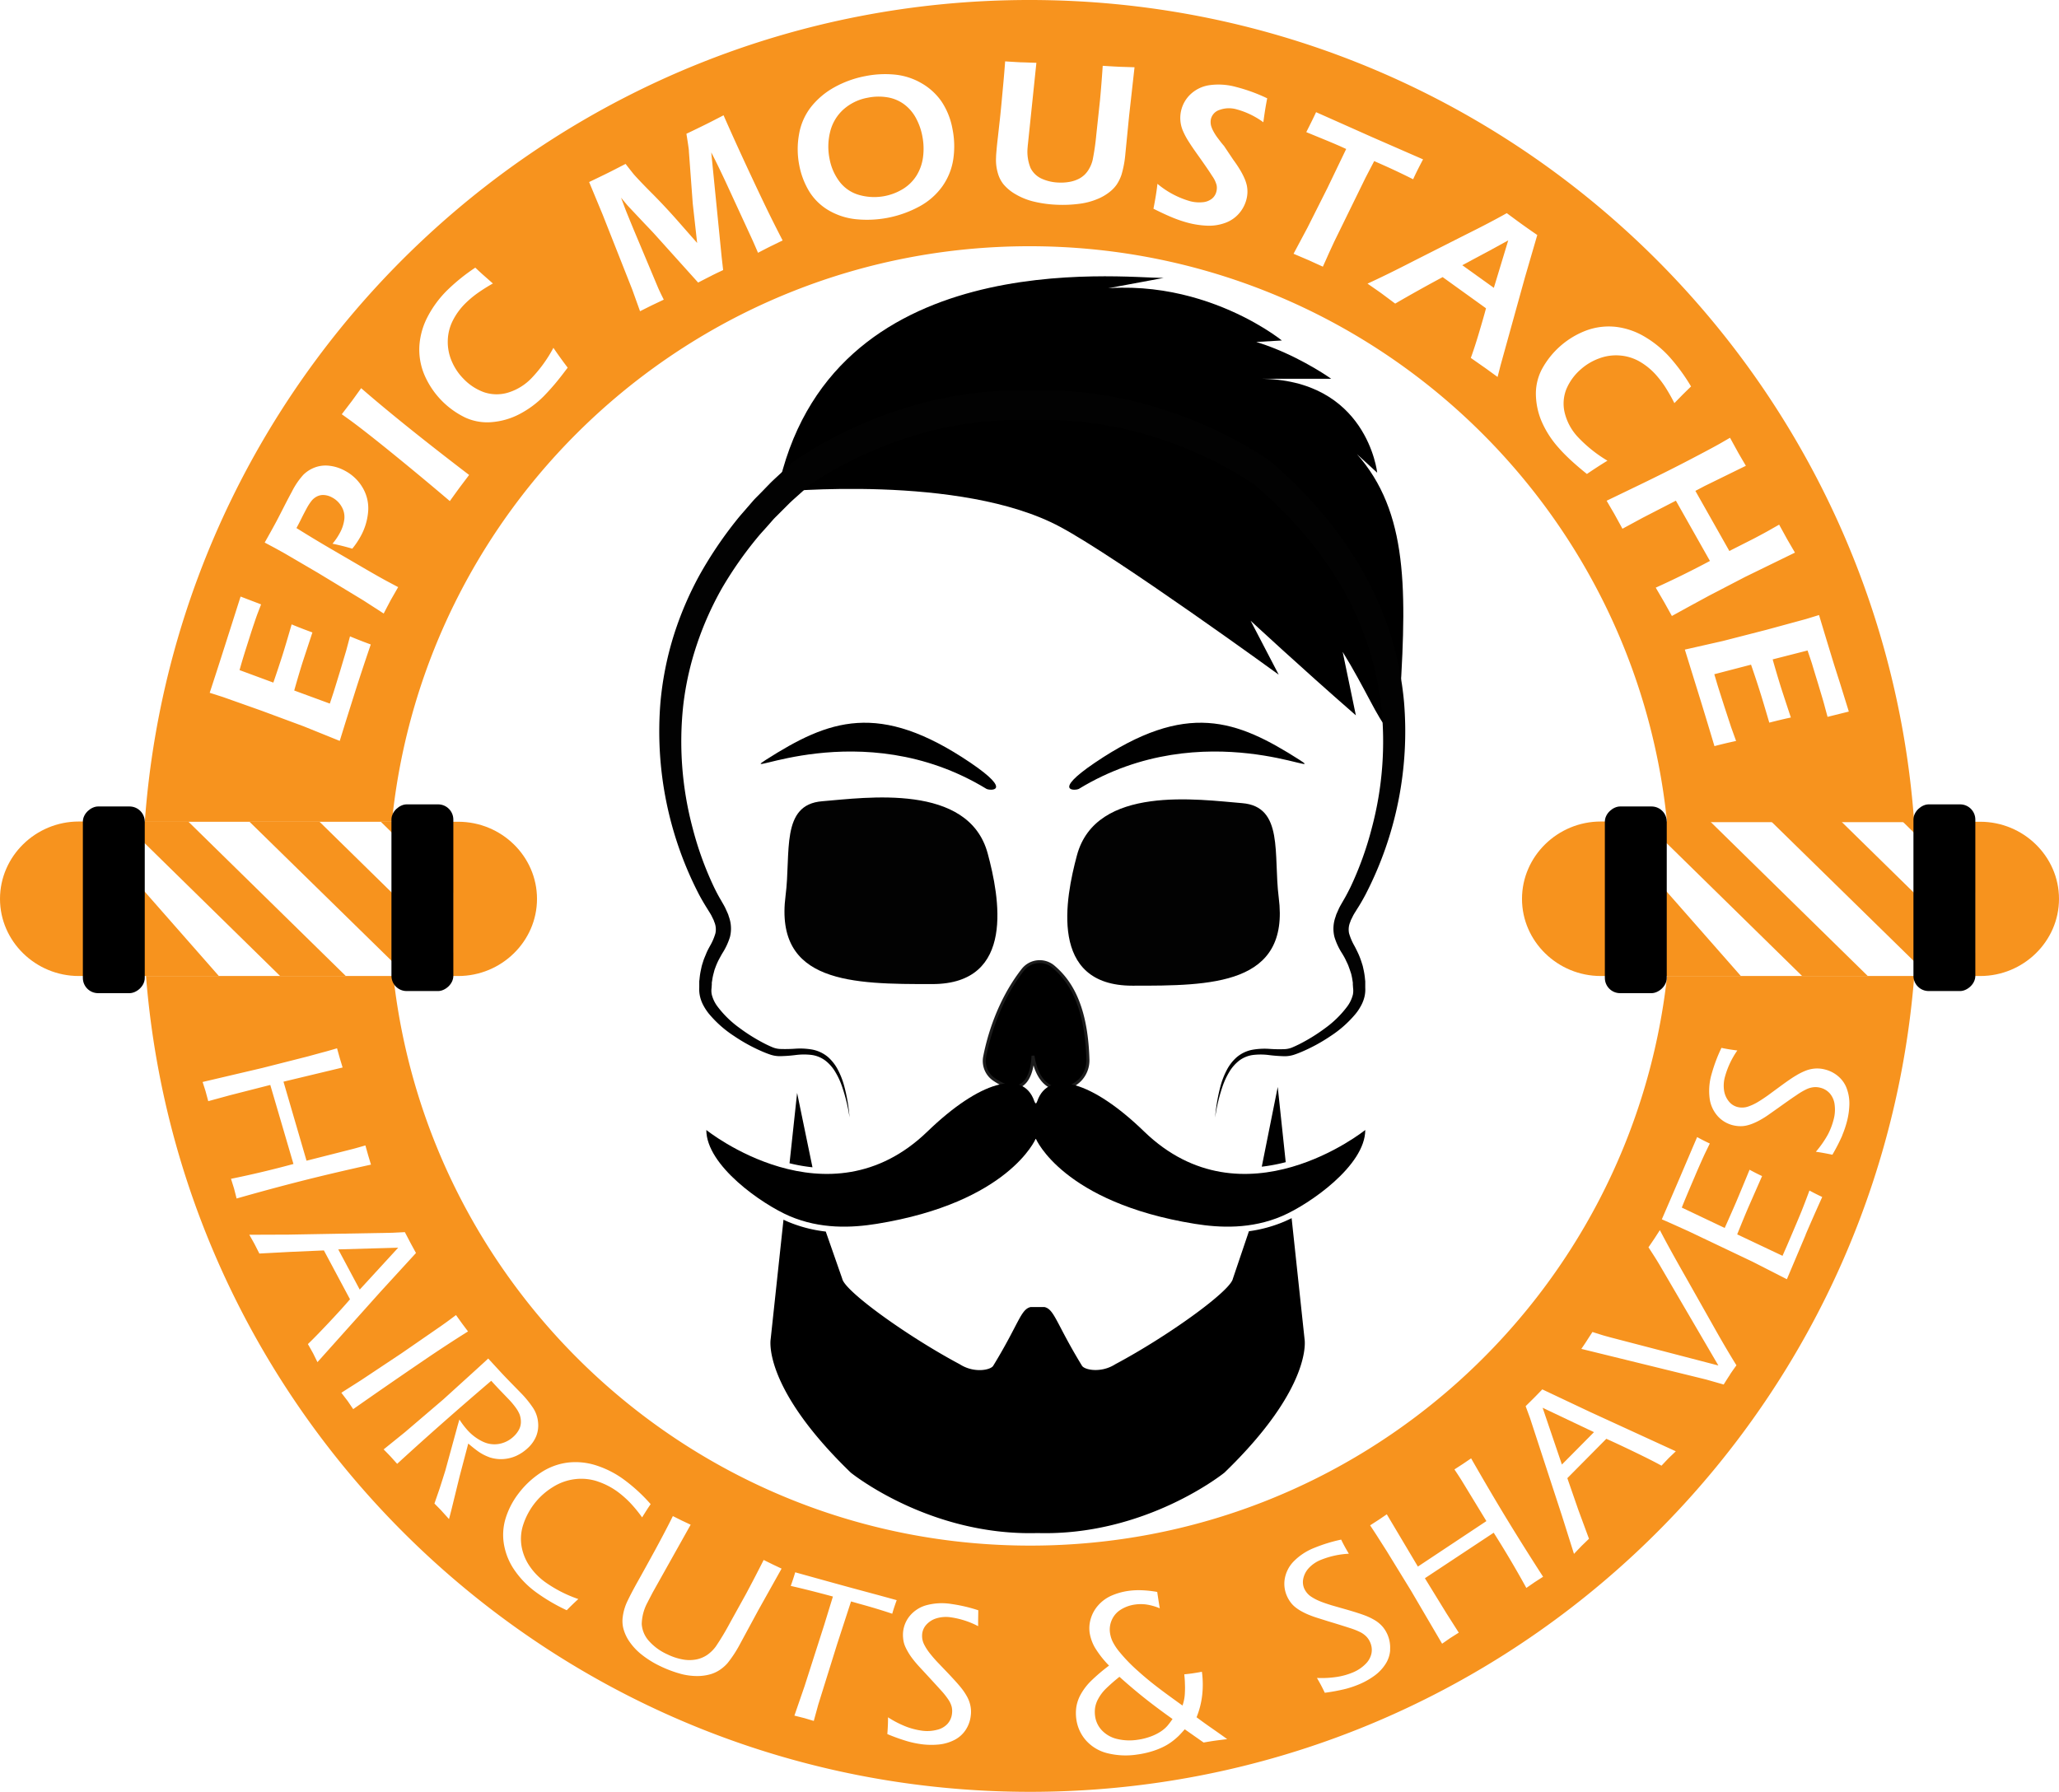 <svg xmlns="http://www.w3.org/2000/svg" viewBox="0 0 694 604"><defs><style>.cls-1{fill:#1c1c1c;}.cls-2{fill:#020202;}.cls-3{fill:#f7931e;}</style></defs><title>Asset 4</title><g id="Layer_2" data-name="Layer 2"><g id="Layer_1-2" data-name="Layer 1"><path d="M376.61,459.48c9.72-5.71,2.17-1.28,0,0Z"/><path d="M322.82,459.48Z"/><path d="M344.73,327c-8.36,10.76-11.66,23.09-12.89,29.52a7.6,7.6,0,0,0,3.05,7.31c13.28,9.12,13.28-7.88,13.28-7.88,2,13,11,13,16,8a9.51,9.51,0,0,0,2.51-6.69c-.51-18.31-5.92-26.45-11.63-31.34A7.19,7.19,0,0,0,344.73,327Z"/><path class="cls-1" d="M357.3,367.5a7.8,7.8,0,0,1-2.45-.39c-3-1-5.26-3.78-6.49-8-.44,2.54-1.51,5.86-4.1,7.23s-5.69.56-9.65-2.16a8.05,8.05,0,0,1-3.26-7.81c1.23-6.45,4.55-18.89,13-29.74h0a7.71,7.71,0,0,1,11.05-1.15c4.8,4.11,11.25,11.87,11.8,31.7a10,10,0,0,1-2.66,7.06A10.36,10.36,0,0,1,357.3,367.5Zm-8.63-11.68c.85,5.58,3.16,9.25,6.49,10.34,2.81.92,6.13-.08,8.66-2.61a9,9,0,0,0,2.36-6.33c-.54-19.44-6.79-27-11.45-31a6.69,6.69,0,0,0-9.61,1h0c-8.3,10.68-11.57,22.95-12.79,29.3a7.13,7.13,0,0,0,2.84,6.8c3.63,2.5,6.53,3.21,8.62,2.11,3.84-2,3.88-9.49,3.88-9.57Z"/><path d="M438,256.13c-21.17-13.47-38-20-69,1-14.65,9.93-6.4,9.42-5.33,8.77C406,240.13,449,263.13,438,256.13Z"/><path d="M258.14,256.13c21.17-13.47,38-20,69,1,14.64,9.93,6.39,9.42,5.33,8.77C290.14,240.13,247.14,263.13,258.14,256.13Z"/><path class="cls-2" d="M264.78,301.91c-3.83,29.64,22.69,29.84,49.42,29.81,28.39,0,22.59-29.63,18.72-44-6.43-23.94-41.21-18.81-55.8-17.63C263,271.21,266.65,287.47,264.78,301.91Z"/><path class="cls-2" d="M431,302.51c3.83,29.59-22.65,29.79-49.33,29.75-28.33,0-22.54-29.57-18.68-43.94,6.42-23.89,41.14-18.77,55.69-17.59C432.77,271.87,429.17,288.09,431,302.51Z"/><path d="M357.28,177.57C323.81,159.62,262,165.84,262,165.84,279.17,82,377.77,93.69,392.18,93.69l-37.67,7c43.76-13.49,77.55,14.08,77.55,14.08l-39.88,2.34c22.15-14.07,56.5,10.56,56.5,10.56H424.3c36.56,0,39.89,31.67,39.89,31.67l-16.62-15.25c23.68,17.82,26.59,41.48,25.11,76.35-1.84,43.3-5.17,23.36-20.12-.69L457,241.13c-18.83-16.42-35.47-31.89-35.47-31.89L431,227.42S376.78,188,357.28,177.57Z"/><path d="M273.85,393.48l-5.18-25.08-2.55,23.72A57.86,57.86,0,0,0,273.85,393.48Z"/><path d="M433.36,391.75l-2.69-25.35-5.38,26.87A58.78,58.78,0,0,0,433.36,391.75Z"/><path d="M435.35,410.62c-.83.42-1.64.79-2.39,1.12a46.15,46.15,0,0,1-12,3.29l-5.41,16c-.83,4.18-21.86,19.34-39.46,28.74l.54-.32c-.35.21-.73.42-1.12.66-4.74,2.78-10,1.63-10.82.26C356,446.15,355.4,441.3,352,440.58h-4.58c-3.4.72-3.95,5.57-12.66,19.82-.84,1.37-6.08,2.52-10.82-.26l-1.12-.66.54.32c-17.6-9.4-38.63-24.56-39.47-28.74l-5.56-15.92a46.16,46.16,0,0,1-12.95-3.4c-.42-.18-.85-.38-1.3-.59l-4.32,40.25s-3,16,27,45c0,0,26.36,21.42,62.95,20.37,36.6,1.05,63-20.37,63-20.37,30-29,27-45,27-45Z"/><path d="M349.17,383.9s9.07,21.43,53.51,28.63c8.49,1.37,19,1.87,29.49-2.63,9.26-4,28-17,28-29,0,0-41,33-74.55.5-17.46-16.91-32.21-21.12-36-10.22-.35,1-.63,1-1,0-3.75-10.9-18.5-6.69-36,10.22-33.55,32.5-74.55-.5-74.55-.5,0,12,18.74,25,28,29,10.48,4.5,21,4,29.49,2.63,44.45-7.2,53.51-28.63,53.51-28.63"/><path class="cls-2" d="M409.57,376.69A59.62,59.62,0,0,1,411.41,366a26.44,26.44,0,0,1,2-5.15,14.88,14.88,0,0,1,3.44-4.48,11.5,11.5,0,0,1,5.21-2.5,23.94,23.94,0,0,1,5.64-.32,47.44,47.44,0,0,0,5.29.1,7.76,7.76,0,0,0,2.29-.46c.77-.31,1.59-.69,2.37-1.07a59.56,59.56,0,0,0,9-5.54A34.48,34.48,0,0,0,454,339.4a11.35,11.35,0,0,0,2-4.13,6.8,6.8,0,0,0,.07-2.15l-.09-1.27,0-.63-.1-.61a21.31,21.31,0,0,0-.48-2.43L455,327c-.12-.39-.28-.77-.41-1.15-.25-.77-.66-1.5-1-2.25s-.79-1.49-1.25-2.26a21.92,21.92,0,0,1-2.56-5.51,11.63,11.63,0,0,1,.37-6.77l.24-.78.31-.7.62-1.4c.44-.9.95-1.72,1.43-2.58.89-1.49,1.66-3,2.44-4.56a111.43,111.43,0,0,0,7.16-19.83,113.26,113.26,0,0,0,3.16-41.7,105.08,105.08,0,0,0-13.07-39.34,127.86,127.86,0,0,0-12-17.12c-1.11-1.35-2.32-2.62-3.47-3.94l-1.75-2c-.58-.65-1.23-1.24-1.84-1.87l-3.72-3.72c-1.25-1.21-2.56-2.31-3.83-3.48l-1.93-1.73-.47-.43a4.67,4.67,0,0,0-.42-.35l-.91-.63c-1.4-.94-2.88-1.86-4.35-2.76s-3-1.78-4.54-2.59l-2.3-1.24-2.34-1.17a137.58,137.58,0,0,0-19.43-7.81c-1.67-.49-3.33-1.06-5-1.49l-5.07-1.27c-1.7-.42-3.42-.69-5.12-1l-2.56-.49-2.59-.35c-1.72-.21-3.44-.48-5.17-.66l-5.19-.35c-.87,0-1.73-.16-2.6-.14h-8l-5.37,0h-2.6c-.87,0-1.73.09-2.6.13l-5.19.33c-1.72.18-3.44.44-5.16.65a120.69,120.69,0,0,0-20.34,4.62,134.6,134.6,0,0,0-19.4,7.85l-2.34,1.17-2.3,1.25c-1.54.81-3,1.72-4.52,2.6s-2.94,1.83-4.33,2.78l-.92.64a3.7,3.7,0,0,0-.41.35l-.48.44L270,166.08c-1.27,1.16-2.58,2.27-3.84,3.48l-3.72,3.72c-.61.63-1.26,1.22-1.84,1.87l-1.75,2c-1.15,1.31-2.36,2.59-3.47,3.93a128.6,128.6,0,0,0-12,17.13,107.77,107.77,0,0,0-8.48,19,100.67,100.67,0,0,0-4.58,20.32,113.19,113.19,0,0,0,3.16,41.69A111.14,111.14,0,0,0,240.64,299c.77,1.59,1.54,3.07,2.44,4.56.47.87,1,1.68,1.42,2.59l.63,1.39.31.71.24.77a11.67,11.67,0,0,1,.37,6.78,22.28,22.28,0,0,1-2.56,5.51c-.46.78-.85,1.52-1.25,2.26a21.5,21.5,0,0,0-1,2.26c-.14.38-.29.76-.42,1.14l-.31,1.19a18,18,0,0,0-.48,2.43l-.11.61,0,.63-.09,1.27a6.51,6.51,0,0,0,.08,2.15,11.12,11.12,0,0,0,2,4.12,34.51,34.51,0,0,0,7.36,7.15,59.87,59.87,0,0,0,9,5.54c.78.38,1.6.76,2.37,1.06a7.69,7.69,0,0,0,2.28.47,50,50,0,0,0,5.29-.1,23.5,23.5,0,0,1,5.65.32,11.64,11.64,0,0,1,5.21,2.49,15,15,0,0,1,3.44,4.49,26.4,26.4,0,0,1,2,5.15,58.75,58.75,0,0,1,1.84,10.73,58.52,58.52,0,0,0-2.56-10.5,24.89,24.89,0,0,0-2.24-4.82,13.44,13.44,0,0,0-3.39-3.86,10,10,0,0,0-4.59-1.88,21.91,21.91,0,0,0-5.18,0,48.55,48.55,0,0,1-5.55.41,9.94,9.94,0,0,1-3-.46c-.94-.3-1.78-.64-2.65-1a57.49,57.49,0,0,1-9.77-5.33,37.66,37.66,0,0,1-8.51-7.55,17.31,17.31,0,0,1-1.69-2.52,12.09,12.09,0,0,1-1.21-3,10.63,10.63,0,0,1-.32-3.23l0-1.45,0-.73.09-.72a23.9,23.9,0,0,1,.43-2.92l.31-1.45c.13-.48.3-1,.44-1.43.28-1,.7-1.85,1.06-2.77s.83-1.75,1.26-2.55a18.8,18.8,0,0,0,1.87-4.35,6.36,6.36,0,0,0-.43-3.88l-.17-.51-.26-.53-.52-1.06c-.38-.71-.86-1.41-1.28-2.12-1-1.58-2-3.27-2.87-4.91a119.58,119.58,0,0,1-13-64.93,108.08,108.08,0,0,1,4.36-22.07,113,113,0,0,1,8.82-20.73,135.72,135.72,0,0,1,12.57-18.63c1.16-1.46,2.42-2.84,3.63-4.26l1.84-2.12c.61-.71,1.29-1.35,1.93-2l3.89-4c1.33-1.32,2.76-2.58,4.14-3.88l2.08-1.92.53-.49A4.66,4.66,0,0,1,267,156l.69-.51.6-.43C269.83,154,271.43,153,273,152s3.22-1.95,4.87-2.83l2.46-1.36,2.51-1.27A144.41,144.41,0,0,1,303.63,138a130.78,130.78,0,0,1,21.91-5.1c1.87-.24,3.73-.52,5.6-.73l5.64-.39c.94-.05,1.88-.17,2.82-.16h8.31l5.45,0h2.83c.94,0,1.88.12,2.82.17l5.63.41c1.87.21,3.73.5,5.6.75l2.79.39,2.76.54c1.84.39,3.7.69,5.52,1.15l5.45,1.4c1.81.48,3.58,1.09,5.38,1.63a147.46,147.46,0,0,1,20.76,8.48l2.51,1.27,2.47,1.35c1.65.88,3.25,1.86,4.88,2.81s3.19,2,4.77,3.11l.6.43.71.51a5.48,5.48,0,0,1,.61.53l.53.48,2.09,1.93c1.37,1.29,2.81,2.56,4.14,3.88l3.89,4c.64.67,1.31,1.32,1.93,2l1.83,2.12c1.21,1.43,2.47,2.8,3.64,4.27a137.45,137.45,0,0,1,12.57,18.62,113,113,0,0,1,8.81,20.73,108.18,108.18,0,0,1,4.36,22.08,119.65,119.65,0,0,1-13,64.92c-.87,1.63-1.83,3.33-2.86,4.9-.42.71-.9,1.41-1.28,2.12l-.52,1.06-.27.53-.17.52a6.44,6.44,0,0,0-.43,3.88,19.29,19.29,0,0,0,1.87,4.36c.43.8.85,1.68,1.26,2.55a26.37,26.37,0,0,1,1.06,2.77c.15.47.31.94.44,1.42l.32,1.45a24.48,24.48,0,0,1,.43,2.92l.08.73,0,.72,0,1.45a10.61,10.61,0,0,1-.31,3.23,12.27,12.27,0,0,1-1.22,3,16.39,16.39,0,0,1-1.68,2.51,37.71,37.71,0,0,1-8.51,7.56,57.76,57.76,0,0,1-9.77,5.32c-.87.36-1.71.7-2.65,1a10.25,10.25,0,0,1-3,.46,50.49,50.49,0,0,1-5.54-.42,21.9,21.9,0,0,0-5.18,0,10,10,0,0,0-4.6,1.87,13.77,13.77,0,0,0-3.39,3.87,25.5,25.5,0,0,0-2.24,4.82A58.52,58.52,0,0,0,409.57,376.69Z"/><path class="cls-3" d="M308.65,39.66a14,14,0,0,0-4.1-4.64,13,13,0,0,0-5.66-2.25,18.16,18.16,0,0,0-6.36.16A16.72,16.72,0,0,0,284.17,37a14.89,14.89,0,0,0-4.38,7.49,20.7,20.7,0,0,0-.17,9.11A18.17,18.17,0,0,0,283,61.27a12.57,12.57,0,0,0,6.73,4.49,18.57,18.57,0,0,0,14.67-2.09,14.11,14.11,0,0,0,4.53-4.5,15.63,15.63,0,0,0,2.19-6.27,21.79,21.79,0,0,0-.25-7.06A20.91,20.91,0,0,0,308.65,39.66Z"/><polygon class="cls-3" points="492.87 89.4 503.51 97.03 508.36 81.03 502.76 84.1 492.87 89.4"/><path class="cls-3" d="M347,0C189.26,0,60.07,122.14,48.81,277H132.1c11-109,103-194,214.9-194s203.87,85,214.89,194.13h83.3C633.93,122.14,504.73,0,347,0ZM119.89,232.57l-3.38,10.72-2,6.46-12.17-4.92L88.1,239.55l-13-4.61-4.42-1.41q2.63-8,5.41-16.75l2-6.26,3-9.43,6.91,2.64-1.15,3c-.32.83-.72,2-1.22,3.48s-1,3-1.5,4.59q-1.62,5.07-2.07,6.56c-.31,1-.75,2.5-1.32,4.52l11.39,4.21q1.53-4.42,3-9,1-3.12,3.17-10.62c1.92.81,4.24,1.71,7,2.72q-2.86,8.67-3.27,9.93-1.23,3.86-2.86,9.64l12,4.41,1.18-3.57q.5-1.56,2.22-7.19l2.12-7.11,1.28-4.79q3.68,1.53,7,2.73Q122.06,225.77,119.89,232.57Zm11.82-30.31c-.3.57-1.1,2.08-2.38,4.55l-6.83-4.41-15.36-9.31-11.25-6.58-3.14-1.74-3.53-1.88q2.15-3.81,3.45-6.21c.7-1.28,1.63-3.08,2.81-5.4s2.14-4.14,2.87-5.48a25.24,25.24,0,0,1,3.91-5.77,11.05,11.05,0,0,1,4-2.51A10.45,10.45,0,0,1,111,157a14.14,14.14,0,0,1,5.27,1.69,15,15,0,0,1,6,5.76,13.6,13.6,0,0,1,1.82,7.93,20.52,20.52,0,0,1-2.56,8.45,27.22,27.22,0,0,1-2.79,4.12c-2.32-.69-4.54-1.24-6.67-1.67a20.5,20.5,0,0,0,2.39-3.48,12.8,12.8,0,0,0,1.59-4.72,6.84,6.84,0,0,0-.87-4.23,7.9,7.9,0,0,0-3.24-3.16,6.54,6.54,0,0,0-2.56-.81,4.57,4.57,0,0,0-2.39.39,5.6,5.6,0,0,0-1.88,1.43,17.29,17.29,0,0,0-1.83,2.82c-.6,1.12-1.2,2.26-1.77,3.42s-1.11,2.18-1.59,3.06q5.7,3.56,11,6.66l11.29,6.58q6,3.5,8.85,5l3.14,1.67Zm23.4-38.17c-.5.68-1.67,2.28-3.49,4.82q-9-7.66-18.57-15.45T118.2,141.79l-3-2.15,3.47-4.55c.19-.25,1.21-1.67,3.06-4.24q13.61,11.84,36.39,29.25Zm31.8-34.53c-1.41,1.65-2.66,3-3.76,4.12a32.92,32.92,0,0,1-8,5.88,24.2,24.2,0,0,1-9.16,2.71,17.75,17.75,0,0,1-9.13-1.5A28.44,28.44,0,0,1,143,126.25a21.92,21.92,0,0,1-1.63-9.86,24.65,24.65,0,0,1,2.86-9.8,35.75,35.75,0,0,1,6.5-8.74,64.59,64.59,0,0,1,9.47-7.63q2.22,2.09,3.18,2.91l2.75,2.43a59.3,59.3,0,0,0-5.55,3.53,34.27,34.27,0,0,0-3.73,3.18,22.24,22.24,0,0,0-4.2,5.74,15.77,15.77,0,0,0-1.72,6.7,16.4,16.4,0,0,0,1.31,7,19,19,0,0,0,4.07,6.06,18,18,0,0,0,6.82,4.44,13.3,13.3,0,0,0,7.92.19,18.37,18.37,0,0,0,8.17-5,46.2,46.2,0,0,0,7.31-10.15c1.52,2.24,3.13,4.47,4.81,6.68C189.78,126,188.32,127.9,186.91,129.56Zm72.78-46.51q-1.6.8-4.2,2.16c-.91-2.14-1.68-3.9-2.31-5.26l-8.52-18.48c-1.21-2.6-2.44-5.15-3.67-7.64l-1.26-2.46,3.52,35.37.49,4.3c-2,.94-3.38,1.6-4.12,2q-1.38.69-4.31,2.21L220.69,79c-.52-.58-1.64-1.77-3.38-3.58l-5-5.31c-.48-.5-.85-.91-1.13-1.25s-.9-1.07-1.85-2.23l1.54,4.12c.52,1.3,1.4,3.45,2.64,6.47l8.22,19.58c.42,1,1.08,2.37,2,4.21l-4,1.9c-.67.33-2,1-4,2l-2.63-7.32-10-25.32-4.53-10.91q4.39-2.1,6.42-3.11,1.62-.8,5.87-3c1.15,1.49,2,2.55,2.48,3.16s1.38,1.57,2.61,2.87,2.76,2.85,4.58,4.67q4.08,4.16,7.77,8.35l6.68,7.6-1.48-13.26L232.2,51.09c0-.59-.12-1.26-.22-2s-.31-2.07-.62-4c2.45-1.16,4.62-2.22,6.52-3.16q1.91-.94,6-3.07,3.95,9,9,19.81t7.69,16.05q1.26,2.53,3.22,6.33Q260.79,82.52,259.69,83.05Zm61.62-29.4a21.27,21.27,0,0,1-3.69,9.17,22.82,22.82,0,0,1-7.74,6.78,37,37,0,0,1-21.09,4.32,22.83,22.83,0,0,1-9.46-3,19,19,0,0,1-6.57-6.38,26.56,26.56,0,0,1-3.34-8.73,28.11,28.11,0,0,1-.09-10.58A20.52,20.52,0,0,1,273.4,36a26.22,26.22,0,0,1,7.8-6.56,34.83,34.83,0,0,1,10.45-3.78,33.89,33.89,0,0,1,9.86-.52,22.06,22.06,0,0,1,9,2.86,20.69,20.69,0,0,1,6.8,6.16,24.33,24.33,0,0,1,3.72,9.26A29.5,29.5,0,0,1,321.31,53.65Zm59.26-14.56-1.28,13A34.82,34.82,0,0,1,378,58.92a13.91,13.91,0,0,1-1.69,3.41,12,12,0,0,1-2.41,2.46,16.69,16.69,0,0,1-4.11,2.34,23,23,0,0,1-5.51,1.5,43.52,43.52,0,0,1-8.19.38,39.83,39.83,0,0,1-8-1.15,22.53,22.53,0,0,1-5.8-2.39,15.19,15.19,0,0,1-4.1-3.4,10.61,10.61,0,0,1-1.85-3.68,15.65,15.65,0,0,1-.61-5.36c0-.69.09-1.57.18-2.65s.24-2.47.44-4.17l.53-4.8q.27-2.25.68-6.61l.68-7.39c.18-2,.37-4.26.55-6.72,2.63.17,4.42.27,5.35.32,1.16,0,2.88.11,5.18.16l-2.86,27.49q-.06.47-.09,1a14.51,14.51,0,0,0,1,7,7.78,7.78,0,0,0,3.71,3.56,15.11,15.11,0,0,0,5.77,1.32,16.32,16.32,0,0,0,4-.3,11.42,11.42,0,0,0,2.85-1,8.91,8.91,0,0,0,1.88-1.35,9,9,0,0,0,1.64-2.22,10.48,10.48,0,0,0,1.08-2.82,81.18,81.18,0,0,0,1.21-8.4l1.27-11.85q.48-5.17.9-11.42c2.56.17,4.47.27,5.72.33l5,.16Zm45.25,2.12a27.43,27.43,0,0,0-9-4.35,9.26,9.26,0,0,0-5.68.16A4.33,4.33,0,0,0,408.18,40a4.57,4.57,0,0,0-.13,1.14,5.26,5.26,0,0,0,.15,1.24,9.75,9.75,0,0,0,.68,1.68,17.52,17.52,0,0,0,1.66,2.59c.75,1,1.41,1.86,2,2.51l3.17,4.73q1.24,1.68,2.16,3.21a24.65,24.65,0,0,1,1.52,2.87,13.2,13.2,0,0,1,.85,2.5,10.52,10.52,0,0,1,.22,2.29,10.75,10.75,0,0,1-.31,2.34,11.61,11.61,0,0,1-2.6,4.94,11.13,11.13,0,0,1-4.72,3.14,15.83,15.83,0,0,1-5.85.9,30.49,30.49,0,0,1-6.26-.9,42,42,0,0,1-4.85-1.58c-1.82-.71-4.19-1.79-7.09-3.24q1-5.1,1.34-8.4a29.84,29.84,0,0,0,11.08,5.88,12.15,12.15,0,0,0,4.12.33A5.81,5.81,0,0,0,408.46,67,4.44,4.44,0,0,0,410,64.55a4.84,4.84,0,0,0,.07-2.13,9.51,9.51,0,0,0-1.48-3.08q-1.44-2.3-5.28-7.68-1.83-2.59-2.49-3.68a24.39,24.39,0,0,1-2.22-4.15,11,11,0,0,1,2.73-12.11,11.75,11.75,0,0,1,6.27-3,22.14,22.14,0,0,1,9.12.62,57.11,57.11,0,0,1,10.4,3.8C426.65,35.48,426.22,38.16,425.82,41.21ZM449.69,81.5,448,85.16q-1,2.27-2.12,4.73l-4.74-2.16L436,85.54l4.71-8.83,6.69-13.3,6.34-13.19-2.19-1-2-.86-1.95-.82-7.31-3c1.49-2.93,2.59-5.18,3.3-6.73q9,4,18.82,8.38l11.24,4.91,6,2.62q-2.28,4.31-3.34,6.71-5.54-2.78-10.73-5.07l-2.4-1.06-2.89,5.55Zm56.08,41.66-1,3.91-4.13-3q-1.44-1-4.89-3.42c.73-2,1.63-4.69,2.67-8.18s1.87-6.33,2.45-8.55L486.26,93.41q-8,4.28-16,8.93L465.78,99q-1.27-.92-4.85-3.39,6.56-3,15.84-7.78l17.37-8.79q8.07-4,13.73-7.19,3.57,2.64,5.07,3.72,2.64,1.89,5.21,3.65L514,93.47Zm23.62,31.91q-2.39-2.23-3.93-4a33,33,0,0,1-5.49-8.23,24.13,24.13,0,0,1-2.27-9.28,17.78,17.78,0,0,1,1.95-9,28.41,28.41,0,0,1,15.18-13.22,21.94,21.94,0,0,1,9.92-1.15,24.68,24.68,0,0,1,9.65,3.34,35.68,35.68,0,0,1,8.42,6.91,64.24,64.24,0,0,1,7.16,9.83q-2.19,2.12-3.06,3l-2.56,2.62a60.59,60.59,0,0,0-3.26-5.71,34.42,34.42,0,0,0-3-3.88,22.45,22.45,0,0,0-5.53-4.47,15.81,15.81,0,0,0-6.61-2,16.17,16.17,0,0,0-7,1,19.11,19.11,0,0,0-6.25,3.76,18.06,18.06,0,0,0-4.77,6.61,13.19,13.19,0,0,0-.56,7.89,18.33,18.33,0,0,0,4.63,8.41,45.87,45.87,0,0,0,9.79,7.79c-2.32,1.41-4.62,2.91-6.92,4.48C532.81,158.11,531,156.55,529.39,155.07ZM560.94,203q-.5-.86-2.86-4.91,8.86-4,18.27-9l-11.48-20.32-11.18,5.76-6.83,3.7-2.7-4.92c-.3-.54-1.18-2-2.63-4.52l11.07-5.34q9.07-4.38,16.7-8.36t10.57-5.65l3.25-1.88c1.28,2.36,2.2,4,2.74,5,.42.74,1.28,2.22,2.6,4.45l-13.87,6.8-3.15,1.66,11.45,20.26,8.25-4.18q4.22-2.22,5.53-3l3-1.7,2.75,5,2.58,4.43-16.77,8.18L576,200.82l-7.12,3.87-5.36,2.95Zm54.19,35.48c-.22-.86-.55-2.05-1-3.56s-.9-3-1.38-4.61q-1.57-5.1-2-6.58c-.32-1-.82-2.47-1.5-4.46l-11.76,3q1.27,4.52,2.68,9.06,1,3.13,3.45,10.53-3.06.65-7.27,1.73-2.58-8.76-3-10-1.19-3.86-3.15-9.54l-12.38,3.22,1.07,3.61q.48,1.56,2.28,7.17l2.31,7.05,1.68,4.67c-2.59.55-5,1.13-7.29,1.74q-2.55-8.52-4.65-15.35l-3.33-10.73-2-6.46,12.81-2.9,14.68-3.77,13.3-3.62,4.44-1.36q2.42,8.08,5.11,16.84l2,6.27,2.93,9.43-7.17,1.78Z"/><path class="cls-3" d="M377.32,565.23a59.83,59.83,0,0,0-4.57,4,14.18,14.18,0,0,0-2.52,3.31,9.29,9.29,0,0,0-1.12,3.13,10.24,10.24,0,0,0,0,2.82,8.65,8.65,0,0,0,2.36,4.86,10.31,10.31,0,0,0,5.1,2.84,18,18,0,0,0,6.95.25,20.69,20.69,0,0,0,4.22-1.05,16.46,16.46,0,0,0,3.44-1.68,11.3,11.3,0,0,0,2.22-1.87,26.58,26.58,0,0,0,1.81-2.39q-5.49-3.91-9.54-7.14T377.32,565.23Z"/><polygon class="cls-3" points="114.01 421.15 121.25 434.7 134.21 420.58 114.01 421.15"/><path class="cls-3" d="M561.91,329C550,437,458.43,521,347.25,521S144.52,437,132.58,329H49.21c12.22,153.91,141,275,298,275s285.81-121.09,298-275Zm-483,71.72q-.14-.48-1.05-3.36,10.49-2.13,21.05-5L91.1,365.72l-13.59,3.47-7.32,2-.9-3.34c-.09-.3-.42-1.35-1-3.13L88.4,360l15.25-3.87,5.21-1.42q1.13-.28,4.74-1.34l.94,3.36.94,3.11-19.93,4.78,7.77,26.64,15.76-4c.55-.14,1.91-.52,4.08-1.15l.94,3.36.94,3.11q-13.25,2.92-23.7,5.58T79.75,404Zm26.66,55.54c-.29-.54-.89-1.6-1.79-3.19q2.46-2.35,7-7.17t7.19-7.93l-8.8-16.47L97.74,422l-10.32.55-1.59-3.12q-.4-.76-1.8-3.21l13.3-.05,34.82-.62,4.31-.21,1.84,3.52c.58,1.08,1.22,2.25,1.91,3.51l-12,13.1L107,459.16Zm11.68,16.1c-.24-.34-1-1.3-2.19-2.89l6.65-4.23,13.64-9.07L148.62,447c.77-.54,1.53-1.08,2.28-1.63l2.8-2.08,2.05,2.86,2,2.66q-7.26,4.54-14.95,9.78Q130.44,467,119.05,475Zm47.7,18.85a15.83,15.83,0,0,1-3.71-1.91q-1.32-.92-3.41-2.7l-2.9,11-2.71,11.06c-.18.76-.48,1.9-.88,3.4-1.18-1.32-2-2.2-2.37-2.63s-1.28-1.33-2.54-2.61l1.73-5c.32-1,.64-2,.94-2.94s.63-2,1-3.17l3.91-14.27c.15-.58.43-1.56.84-2.95a26.39,26.39,0,0,0,2.83,3.72,16.42,16.42,0,0,0,5.07,3.75,9,9,0,0,0,5.5.75,9.57,9.57,0,0,0,4.89-2.5,8.67,8.67,0,0,0,1.81-2.35,5.53,5.53,0,0,0,.62-2.66,7.41,7.41,0,0,0-.43-2.41,10.88,10.88,0,0,0-1.33-2.32,27.28,27.28,0,0,0-2.15-2.59l-3.37-3.5c-1.44-1.53-2.34-2.51-2.71-2.94q-17.49,14.94-31.71,28l-2.25-2.5c-.34-.36-1.11-1.16-2.31-2.37l7.17-5.79,12.93-11.05L160,462.12c2.14-1.94,3.66-3.34,4.56-4.18q2.76,3,4.6,5,1.59,1.69,3.57,3.71T176,470a34.94,34.94,0,0,1,3.64,4.54,10.45,10.45,0,0,1,1.71,4.8,9.91,9.91,0,0,1-.61,4.75,11.24,11.24,0,0,1-2.81,4,14.46,14.46,0,0,1-4,2.69,12.66,12.66,0,0,1-4.44,1.06A12.33,12.33,0,0,1,164.91,491.21Zm36.53,8.17a17.42,17.42,0,0,0-7.66-.78,17.92,17.92,0,0,0-7.55,2.72A23.24,23.24,0,0,0,180,507a23.63,23.63,0,0,0-3.59,6.79,15.33,15.33,0,0,0-.67,7.09,16.93,16.93,0,0,0,2.49,6.62,21.67,21.67,0,0,0,5.41,5.72,43.9,43.9,0,0,0,11.29,5.8q-1.87,1.68-3.91,3.77a62.35,62.35,0,0,1-10.68-6.32,30.91,30.91,0,0,1-6.79-7,21.73,21.73,0,0,1-3.64-8.62,19,19,0,0,1,.5-9,26.7,26.7,0,0,1,4.29-8.32,30,30,0,0,1,7.5-7.07,21.3,21.3,0,0,1,9.2-3.45,22.68,22.68,0,0,1,9.89,1.07,32.58,32.58,0,0,1,9.39,4.95,56.42,56.42,0,0,1,8.63,8q-1,1.4-2.88,4.46a46.31,46.31,0,0,0-4.23-5.13,34.76,34.76,0,0,0-3.81-3.35A24.41,24.41,0,0,0,201.44,499.38Zm54.09,43.44-6.35,11.74a40.5,40.5,0,0,1-4,6.06,13.48,13.48,0,0,1-2.84,2.43,11.34,11.34,0,0,1-3.08,1.36,16.32,16.32,0,0,1-4.41.56,21.65,21.65,0,0,1-5.15-.66,40.88,40.88,0,0,1-7.27-2.71,32.11,32.11,0,0,1-6.21-3.87,19.93,19.93,0,0,1-4-4.22,14,14,0,0,1-2.15-4.57,10.29,10.29,0,0,1-.18-4.11,17,17,0,0,1,1.62-5.25q1.38-2.87,3.39-6.45t6-10.86q3.94-7.29,5.85-11.22l3,1.5,3,1.41L220,536.78l-1.47,2.82-.29.58a16,16,0,0,0-1.94,7.25A9.42,9.42,0,0,0,218.6,553a18.28,18.28,0,0,0,6.35,4.66,19.73,19.73,0,0,0,5.59,1.79,12.36,12.36,0,0,0,4.23-.09,10.13,10.13,0,0,0,3.61-1.52,12.38,12.38,0,0,0,2.88-2.82,89,89,0,0,0,4.8-8l5.34-9.64q2.88-5.37,6-11.54l3.16,1.56,2.88,1.36Zm31.28-3-4.69,14.4L275.8,574.6l-1.51,5.5-3.15-.94-3.38-.85,3.42-9.91,6.62-20.66,2.94-9.57q-8.08-2.19-14.21-3.58.92-2.58,1.5-4.59,8.36,2.34,18.05,5l10.56,2.85,5.6,1.54c-.69,1.91-1.19,3.43-1.5,4.58q-5-1.69-11.23-3.39Zm42.88,8.36a28.68,28.68,0,0,0-9.21-3,11.1,11.1,0,0,0-5,.37,7.5,7.5,0,0,0-3.29,2.11,5.5,5.5,0,0,0-1.39,3,6.65,6.65,0,0,0,.05,1.89,6.78,6.78,0,0,0,.61,1.81,17.59,17.59,0,0,0,1.65,2.62,43.34,43.34,0,0,0,2.84,3.32l3.5,3.66c2,2.12,3.49,3.76,4.4,4.9A20.38,20.38,0,0,1,326,572a11,11,0,0,1,1.09,3,10,10,0,0,1,.11,3.34,10.8,10.8,0,0,1-1.77,4.87,9.86,9.86,0,0,1-3.81,3.34,14.67,14.67,0,0,1-5.12,1.49,25.67,25.67,0,0,1-5.67-.06A34.29,34.29,0,0,1,306,587a64,64,0,0,1-6.92-2.47c.17-2.16.25-4,.23-5.65a34.33,34.33,0,0,0,6.18,3.17,24.26,24.26,0,0,0,5.43,1.36,13,13,0,0,0,4.84-.3,7,7,0,0,0,3.58-2,6.1,6.1,0,0,0,1.54-3.48,6.59,6.59,0,0,0-.1-2.27,7.93,7.93,0,0,0-1-2.25,25.45,25.45,0,0,0-2.53-3.23q-1.85-2.05-5.22-5.7l-2.26-2.44c-.85-.93-1.61-1.84-2.29-2.74a20.06,20.06,0,0,1-1.65-2.54,13.65,13.65,0,0,1-1-2.14,9.44,9.44,0,0,1-.42-2.09,10.25,10.25,0,0,1,0-2.28,10.11,10.11,0,0,1,2.25-5.27,11.14,11.14,0,0,1,5.29-3.5,20,20,0,0,1,8.65-.51,52.42,52.42,0,0,1,9.14,2.13C329.73,544.23,329.67,546,329.69,548.19Zm79.89,38.56c-1.16.17-2.47.38-3.93.64l-6.36-4.46c-.79.9-1.48,1.65-2.06,2.23a23,23,0,0,1-2.24,1.9,18.44,18.44,0,0,1-3.05,1.85,25.46,25.46,0,0,1-3.93,1.51,30.21,30.21,0,0,1-4.63,1,25.45,25.45,0,0,1-10-.39,14.18,14.18,0,0,1-7.29-4.25,13.52,13.52,0,0,1-3.34-7.21,14.57,14.57,0,0,1,0-4.17,13,13,0,0,1,1.55-4.36,20,20,0,0,1,3.4-4.41,61.73,61.73,0,0,1,6.07-5.17A33.28,33.28,0,0,1,369,555.3a14.78,14.78,0,0,1-1.73-4.94,11.14,11.14,0,0,1,.4-4.79,11.84,11.84,0,0,1,2.57-4.53,12.81,12.81,0,0,1,4.46-3.2,21.89,21.89,0,0,1,5.6-1.57,25.67,25.67,0,0,1,4.28-.23,38,38,0,0,1,5.47.58q.56,3.84.87,5.52a19.22,19.22,0,0,0-4.48-1.28,14,14,0,0,0-3.83,0,12.1,12.1,0,0,0-4.88,1.75,7.7,7.7,0,0,0-3,3.49,7.9,7.9,0,0,0-.6,4.31,10.38,10.38,0,0,0,.86,2.88,18,18,0,0,0,2.24,3.43,55,55,0,0,0,6.3,6.52q3.39,3.07,7.42,6.1,1.54,1.2,7.62,5.58a14.71,14.71,0,0,0,.81-4.51,27.67,27.67,0,0,0,0-2.88c0-.95-.1-2-.21-3.14,1.3-.13,2.32-.25,3-.36s1.73-.27,2.94-.5a31.86,31.86,0,0,1,.09,7.92,28.41,28.41,0,0,1-1.89,7.41q2.56,1.92,5.26,3.79c1.79,1.24,3.48,2.44,5.06,3.58C411.9,586.45,410.51,586.62,409.58,586.75Zm58.95-30.57a9.89,9.89,0,0,1-1.61,4.81,14.61,14.61,0,0,1-3.67,3.86,25.46,25.46,0,0,1-4.93,2.81,34.19,34.19,0,0,1-4.61,1.6,63.86,63.86,0,0,1-7.22,1.36c-.94-2-1.83-3.62-2.65-5a34.15,34.15,0,0,0,6.93-.38,23,23,0,0,0,5.38-1.56,13,13,0,0,0,4-2.69,7.07,7.07,0,0,0,2.06-3.58,6.2,6.2,0,0,0-.42-3.78,6.62,6.62,0,0,0-1.24-1.91,8.07,8.07,0,0,0-1.95-1.46,24,24,0,0,0-3.82-1.51q-2.62-.86-7.39-2.3l-3.17-1c-1.21-.37-2.33-.78-3.36-1.21a22,22,0,0,1-2.71-1.36,13.79,13.79,0,0,1-1.91-1.37,9.1,9.1,0,0,1-1.42-1.58,11.07,11.07,0,0,1-1.12-2,10.12,10.12,0,0,1-.71-5.69,11.15,11.15,0,0,1,2.81-5.69,19.91,19.91,0,0,1,7.21-4.8,52.35,52.35,0,0,1,9-2.76q.94,2,2.59,4.76a29,29,0,0,0-9.46,2.08,11.25,11.25,0,0,0-4.13,2.85,7.57,7.57,0,0,0-1.77,3.47,5.46,5.46,0,0,0,.29,3.26,6.7,6.7,0,0,0,1,1.6,6.46,6.46,0,0,0,1.44,1.26,16.46,16.46,0,0,0,2.75,1.44c1,.43,2.41.91,4.12,1.44l4.87,1.39c2.82.81,4.91,1.49,6.27,2a21.4,21.4,0,0,1,3.41,1.64,11.08,11.08,0,0,1,2.44,2,10.6,10.6,0,0,1,1.79,2.82A11,11,0,0,1,468.53,556.18Zm48.79-22.9-2.9,2q-5.14-9.37-11-18.61L480.27,532l7.34,11.94,4.08,6.4-2.92,1.85-2.7,1.88-10.44-17.81-8.23-13.41-2.9-4.55q-.62-1-2.69-4.13l2.93-1.89,2.69-1.83,10.48,17.62L501,512.74l-8.45-13.87c-.3-.49-1.07-1.67-2.32-3.55l2.93-1.9,2.69-1.83q6.74,11.78,12.37,21t11.89,18.91Zm45.18-41.86c-.43.44-1.27,1.32-2.52,2.65q-3-1.67-8.9-4.52t-9.7-4.54l-13.14,13.27L532,509l3.58,9.69-2.52,2.44-2.54,2.66-4-12.69L515.7,478,514.23,474l2.82-2.79c.87-.88,1.8-1.83,2.79-2.87l16.06,7.59,28.94,13.28Zm20.59-28.07c-.52.77-1.24,1.9-2.15,3.36L575,465l-42-10.31c.89-1.29,1.56-2.28,2-3l1.74-2.69,3.66,1.15,2.43.67,36.36,9.47-19.91-34.07c-.46-.76-.92-1.53-1.41-2.3s-1.23-1.93-2.24-3.47c.93-1.35,1.59-2.34,2-2.94l1.84-2.85q3.06,5.9,8.52,15.48l9.6,17q4.14,7.38,7.69,13.09Q583.86,462.18,583.09,463.35Zm25.49-47.13-6.34,15-11.48-5.86L569.06,415l-4.77-2.15c-1.2-.54-2.59-1.15-4.16-1.83q3.07-7.08,6.26-14.52l4.26-10,1.38-3.21q2.09,1.17,4.27,2.17L575,388.15c-.34.67-.88,1.85-1.63,3.53s-1.47,3.34-2.17,5c-2.12,4.95-3.57,8.4-4.34,10.38l14.46,6.87q2.16-4.8,3.81-8.63,1.78-4.19,4.57-11c1.41.77,2.81,1.49,4.22,2.14l-4.73,10.77q-1.36,3.18-3.66,8.88l15.28,7.23,1.43-3.26q3.81-8.89,5-11.83c.79-2,1.67-4.26,2.64-6.92,1.49.81,2.92,1.53,4.31,2.18Q610.81,411,608.58,416.22Zm12.35-33.5a63.78,63.78,0,0,1-3.35,6.53q-3.18-.67-5.57-1a34.64,34.64,0,0,0,4-5.71,23.36,23.36,0,0,0,2-5.21,12.66,12.66,0,0,0,.34-4.83,7.09,7.09,0,0,0-1.56-3.82,6.21,6.21,0,0,0-3.25-2,6.5,6.5,0,0,0-2.26-.19,7.63,7.63,0,0,0-2.36.65,24.25,24.25,0,0,0-3.53,2.09c-1.53,1-3.64,2.51-6.34,4.43l-2.72,1.92c-1,.72-2,1.36-3,1.91a20.85,20.85,0,0,1-2.73,1.31,13.39,13.39,0,0,1-2.26.67,9,9,0,0,1-2.12.15,11,11,0,0,1-2.26-.33,10.19,10.19,0,0,1-4.93-2.93,11.17,11.17,0,0,1-2.77-5.7,20.05,20.05,0,0,1,.62-8.64,53,53,0,0,1,3.31-8.79c1.43.32,3.22.62,5.35.88a28.56,28.56,0,0,0-4.14,8.75,11.24,11.24,0,0,0-.29,5,7.55,7.55,0,0,0,1.66,3.52,5.43,5.43,0,0,0,2.76,1.77,6.33,6.33,0,0,0,3.75-.17,17.33,17.33,0,0,0,2.82-1.29q1.45-.83,3.66-2.38l4.08-3c2.37-1.74,4.19-3,5.44-3.73a21.21,21.21,0,0,1,3.38-1.69,11,11,0,0,1,3.1-.69,10.32,10.32,0,0,1,3.32.32,10.88,10.88,0,0,1,4.59,2.4,9.81,9.81,0,0,1,2.82,4.21,14.52,14.52,0,0,1,.81,5.27,25.16,25.16,0,0,1-.81,5.62A34.48,34.48,0,0,1,620.93,382.72Z"/><polygon class="cls-3" points="526.45 493.67 537.26 482.76 519.95 474.54 526.45 493.67"/><path class="cls-3" d="M539.56,276.92C525,276.92,513,288.64,513,303h0c0,14.32,12,26,26.56,26h47.21L541,276.92Z"/><path class="cls-3" d="M694,303h0c0-14.32-12-26-26.56-26H641.36l24.34,23.87v20.26l-45-44.13H597.1L650.21,329h17.23C682.05,329,694,317.28,694,303Z"/><polygon class="cls-3" points="554.31 276.92 607.42 329 629.55 329 576.44 276.92 554.31 276.92"/><rect x="623.91" y="292.17" width="62.93" height="20.86" rx="5.13" transform="translate(957.97 -352.77) rotate(90)"/><rect x="519.89" y="292.89" width="62.93" height="20.86" rx="5.13" transform="translate(854.68 -248.04) rotate(90)"/><path class="cls-3" d="M26.56,276.92C12,276.92,0,288.64,0,303H0c0,14.32,12,26,26.56,26H73.77L28,276.92Z"/><path class="cls-3" d="M181,303h0c0-14.32-11.95-26-26.56-26H128.36l24.34,23.87v20.26l-45-44.13H84.1L137.21,329h17.23C169.05,329,181,317.28,181,303Z"/><polygon class="cls-3" points="41.31 276.92 94.42 329 116.56 329 63.44 276.92 41.31 276.92"/><rect x="110.91" y="292.17" width="62.93" height="20.86" rx="5.13" transform="translate(444.97 160.23) rotate(90)"/><rect x="6.89" y="292.89" width="62.93" height="20.86" rx="5.13" transform="translate(341.68 264.96) rotate(90)"/></g></g></svg>